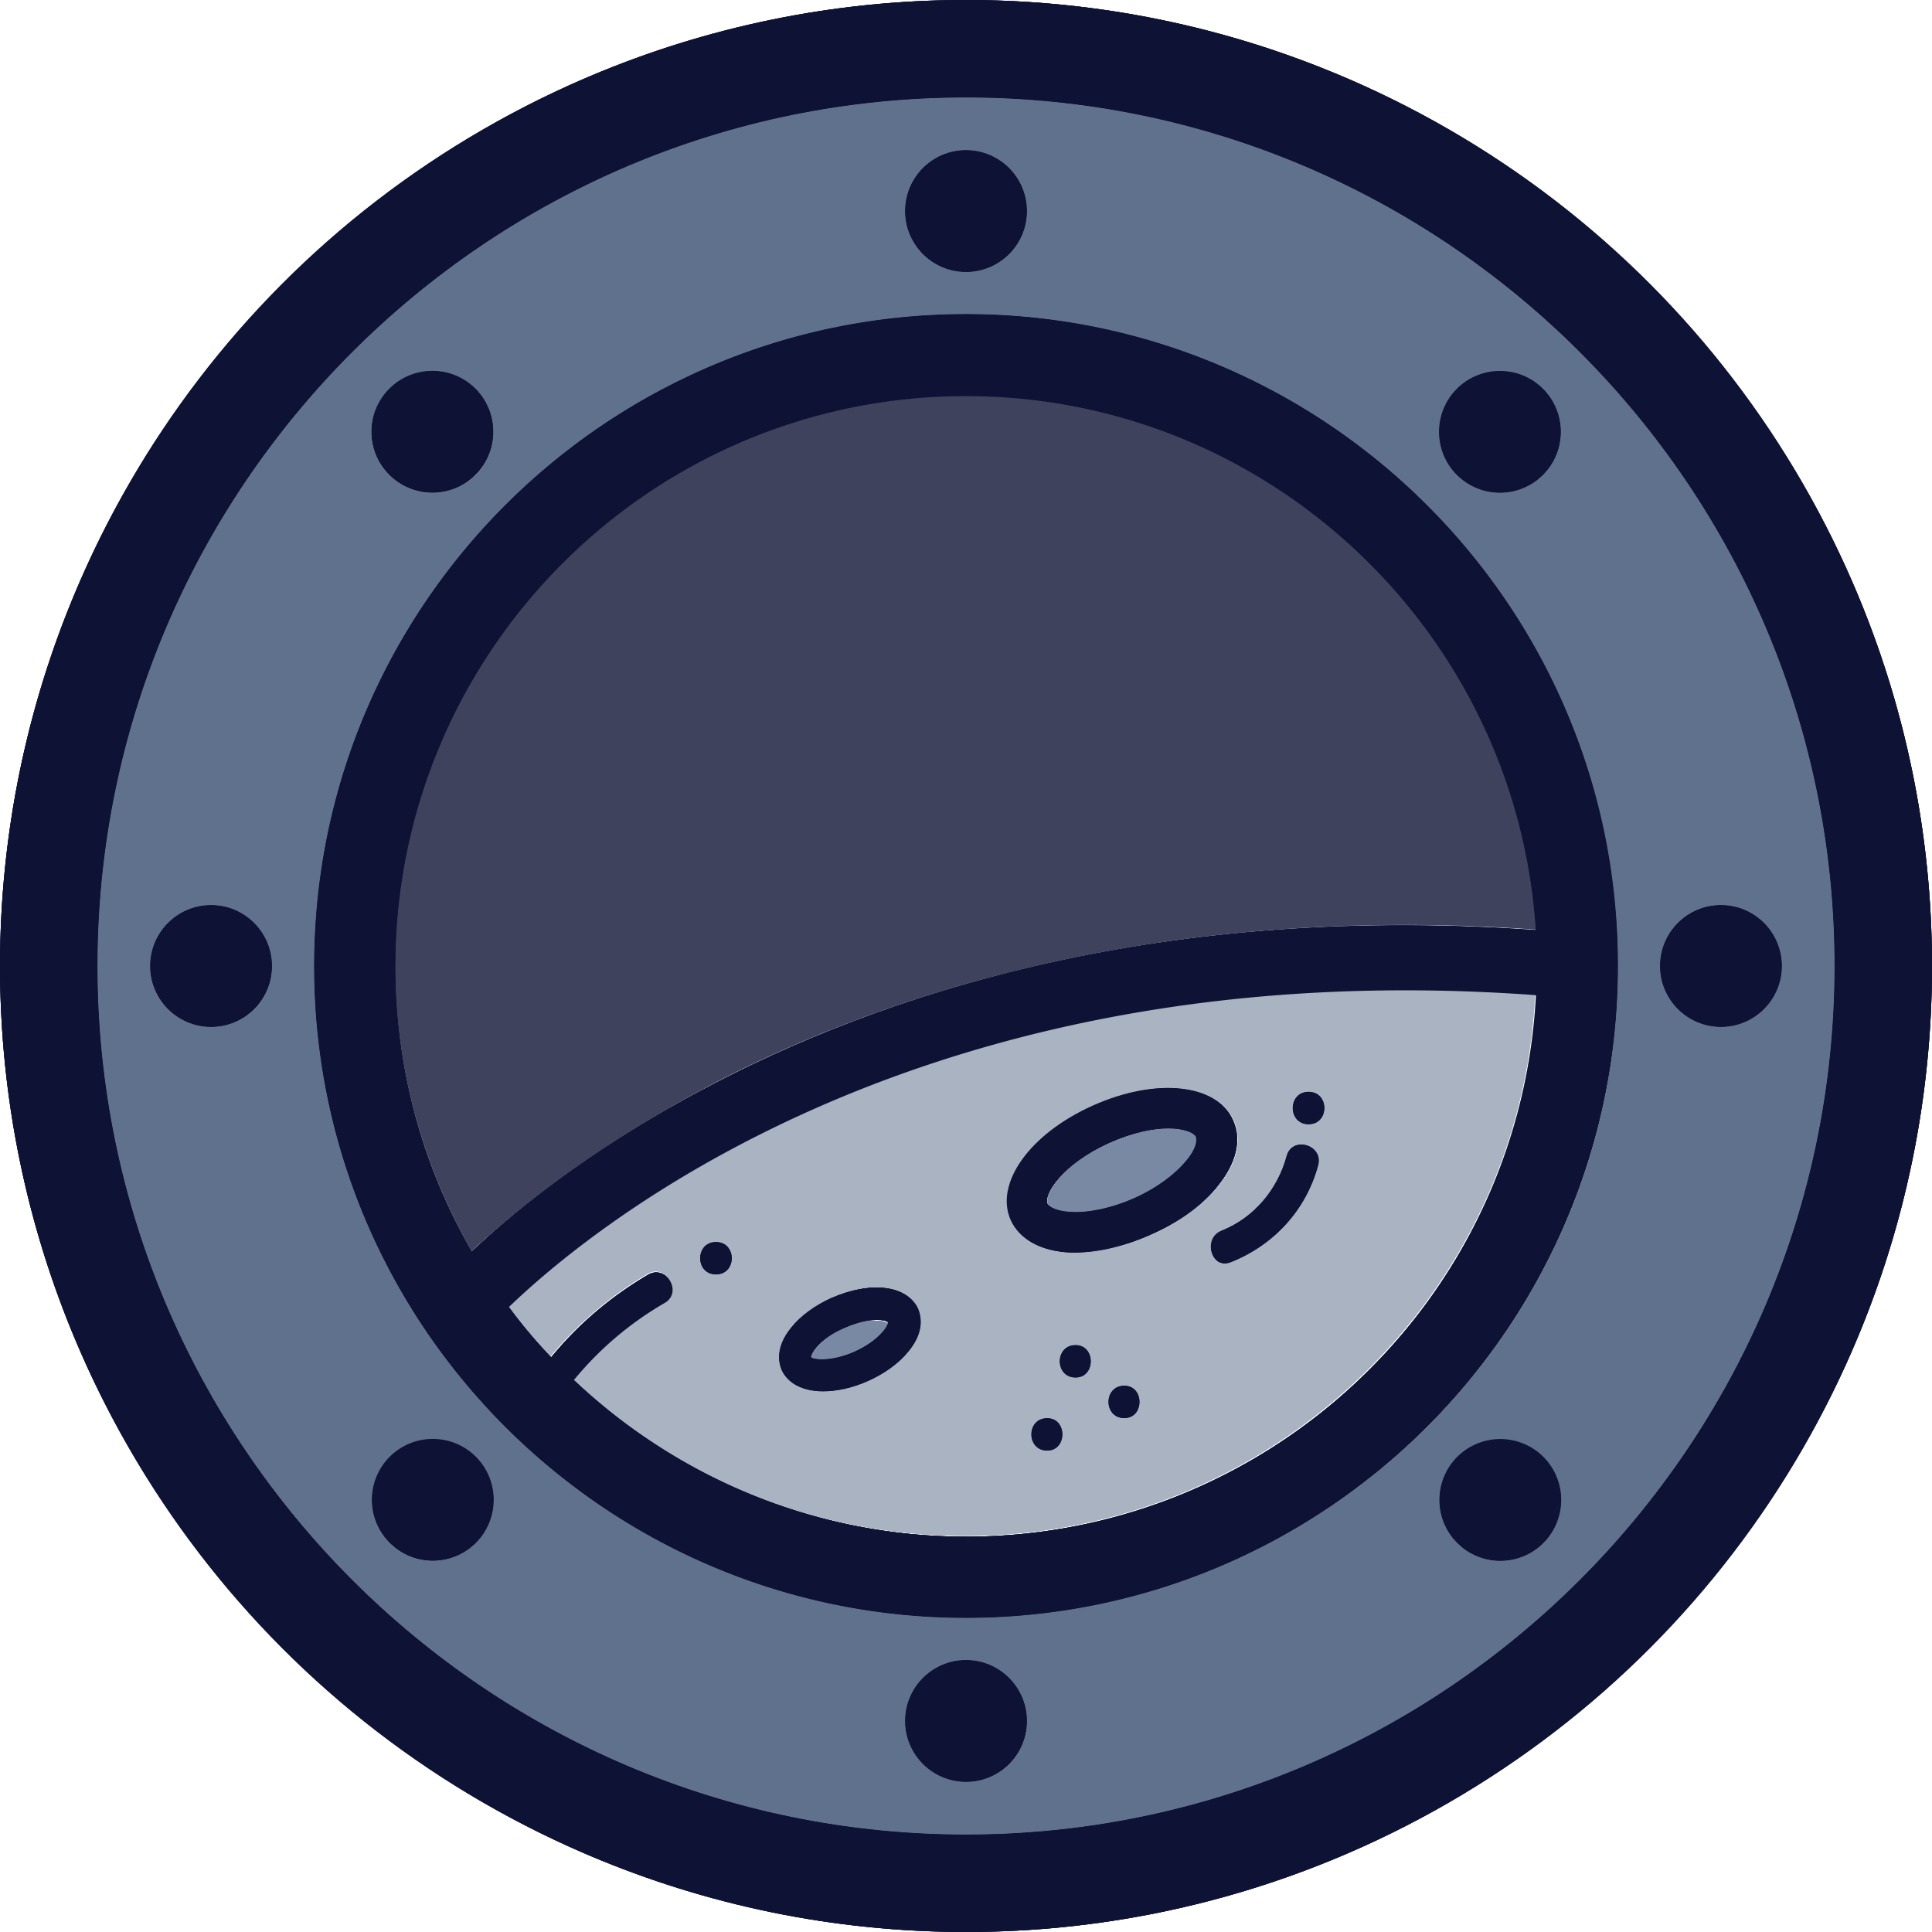 <svg xmlns="http://www.w3.org/2000/svg" xmlns:xlink="http://www.w3.org/1999/xlink" width="238.001" height="238.001" viewBox="0 0 62.971 62.971" xmlns:v="https://vecta.io/nano"><g transform="translate(-87.199 -295.086)"><g fill="none" stroke="#0e1235"><circle cx="118.685" cy="326.571" r="29.898" stroke-width="3.175"/><circle cx="118.685" cy="326.571" r="19.923" stroke-width="2.646"/></g><g fill="#0e1235"><circle cx="118.685" cy="301.965" r="1.984"/><circle cx="118.685" cy="351.178" r="1.984"/><circle cx="94.078" cy="326.571" r="1.984"/><circle cx="143.291" cy="326.571" r="1.984"/><g transform="rotate(315)"><circle cx="-171.589" cy="314.857" r="1.984"/><circle cx="-122.383" cy="314.837" r="1.984"/><circle cx="-146.989" cy="339.464" r="1.984"/><circle cx="-146.983" cy="290.231" r="1.984"/></g></g><g fill="none" stroke="#0e1235"><path d="M102.201 337.763s11.509-13.547 36.433-11.192" stroke-width="2.117" stroke-miterlimit="10"/><g transform="rotate(335.832)"><ellipse cx="-23.521" cy="354.695" rx="3.307" ry="1.64" stroke-width="1.323"/><ellipse cx="-33.866" cy="356.083" rx="1.905" ry=".952" stroke-width="1.058"/></g></g><g fill="#0e1235"><path d="M127.283 336.229c1.402-.556 2.461-1.693 2.857-3.175.185-.661-.847-.952-1.032-.291-.291 1.085-1.058 2.011-2.117 2.434-.609.265-.344 1.27.291 1.032z"/><use xlink:href="#B"/><path d="M105.799 340.197a10.52 10.52 0 0 1 3.069-2.646c.582-.344.053-1.244-.529-.926-1.27.741-2.355 1.667-3.281 2.831-.423.529.317 1.27.741.741z"/><use xlink:href="#B" x="-19.315" y="4.895"/><use xlink:href="#B" x="-8.52" y="10.636"/><use xlink:href="#B" x="-7.594" y="8.255"/><use xlink:href="#B" x="-6.006" y="9.578"/></g><use xlink:href="#C" fill="#7989a3"/><use xlink:href="#D" fill="#60718d"/><use xlink:href="#E" fill="#7989a3"/><use xlink:href="#F" fill="#a9b3c1"/><use xlink:href="#G" fill="#3f425d"/><g fill="#0e1235"><use xlink:href="#H"/><use xlink:href="#I"/><circle cx="118.685" cy="301.965" r="1.984"/><circle cx="118.685" cy="351.178" r="1.984"/><circle cx="94.078" cy="326.571" r="1.984"/><circle cx="143.291" cy="326.571" r="1.984"/><g transform="rotate(315)"><circle cx="-171.589" cy="314.857" r="1.984"/><circle cx="-122.382" cy="314.837" r="1.984"/><circle cx="-146.989" cy="339.463" r="1.984"/><circle cx="-146.983" cy="290.231" r="1.984"/></g><use xlink:href="#J"/><use xlink:href="#K"/><use xlink:href="#L"/><use xlink:href="#M"/><use xlink:href="#M" x="-19.315" y="4.895"/><use xlink:href="#N"/><use xlink:href="#N" x="0.926" y="-2.382"/><use xlink:href="#N" x="2.514" y="-1.059"/></g><use xlink:href="#C" fill="#7989a3"/><use xlink:href="#D" fill="#60718d"/><use xlink:href="#E" fill="#7989a3"/><use xlink:href="#F" fill="#a9b3c1"/><use xlink:href="#G" fill="#3f425d"/><g fill="#0e1235"><use xlink:href="#H"/><use xlink:href="#I"/><circle cx="118.685" cy="301.965" r="1.984"/><circle cx="118.685" cy="351.178" r="1.984"/><circle cx="94.078" cy="326.571" r="1.984"/><circle cx="143.291" cy="326.571" r="1.984"/><g transform="rotate(315)"><circle cx="-171.589" cy="314.857" r="1.984"/><circle cx="-122.382" cy="314.837" r="1.984"/><circle cx="-146.989" cy="339.463" r="1.984"/><circle cx="-146.983" cy="290.231" r="1.984"/></g><use xlink:href="#J"/><use xlink:href="#K"/><use xlink:href="#L"/><use xlink:href="#M"/><use xlink:href="#M" x="-19.315" y="4.895"/><use xlink:href="#N"/><use xlink:href="#N" x="0.926" y="-2.382"/><use xlink:href="#N" x="2.514" y="-1.059"/></g></g><defs ><path id="B" d="M129.85 331.731c.688 0 .688-1.058 0-1.058s-.688 1.058 0 1.058z"/><path id="C" d="M114.716 338.372c-.767.344-1.085.82-1.085.952.079.079.635.159 1.429-.185.741-.344 1.058-.794 1.085-.926a.85.85 0 0 0-.37-.079c-.265-.026-.609.053-1.058.238z"/><path id="D" d="M118.685 298.261c-15.61 0-28.31 12.7-28.31 28.31s12.7 28.31 28.31 28.31 28.31-12.7 28.31-28.31-12.7-28.31-28.31-28.31zm16.007 9.499a2 2 0 0 1 2.805 0 2 2 0 0 1 0 2.805 2 2 0 0 1-2.805 0c-.767-.767-.767-2.011 0-2.805zm-16.007-7.779a2 2 0 0 1 1.984 1.984 2 2 0 0 1-1.984 1.984 2 2 0 0 1-1.984-1.984 1.98 1.98 0 0 1 1.984-1.984zm-18.785 7.779a2 2 0 0 1 2.805 0 2 2 0 0 1 0 2.805 2 2 0 0 1-2.805 0c-.794-.767-.794-2.011 0-2.805zm-5.821 20.796a2 2 0 0 1-1.984-1.984 2 2 0 0 1 1.984-1.984 2 2 0 0 1 1.984 1.984 1.98 1.98 0 0 1-1.984 1.984zm8.625 16.827a2 2 0 0 1-2.805 0 2 2 0 0 1 0-2.805 2 2 0 0 1 2.805 0c.767.767.767 2.011 0 2.805zm15.981 7.779a2 2 0 0 1-1.984-1.984 2 2 0 0 1 1.984-1.984 2 2 0 0 1 1.984 1.984 1.98 1.98 0 0 1-1.984 1.984zm18.812-7.779a2 2 0 0 1-2.805 0 2 2 0 0 1 0-2.805 2 2 0 0 1 2.805 0c.767.767.767 2.011 0 2.805zm5.794-20.796a2 2 0 0 1 1.984 1.984 2 2 0 0 1-1.984 1.984 2 2 0 0 1-1.984-1.984 1.98 1.98 0 0 1 1.984-1.984zm-24.606 23.23c-11.721 0-21.246-9.525-21.246-21.246s9.525-21.246 21.246-21.246 21.246 9.525 21.246 21.246c.026 11.721-9.525 21.246-21.246 21.246z"/><path id="E" d="M125.299 331.863c-.503 0-1.164.132-1.931.476-1.508.661-2.143 1.667-2.011 1.984.053.132.317.265.794.265.582.026 1.323-.132 2.037-.45s1.323-.767 1.693-1.217c.291-.37.37-.635.317-.767-.079-.159-.423-.291-.9-.291z"/><path id="F" d="M103.762 337.657c.423.582.9 1.111 1.376 1.64.9-1.085 1.958-1.984 3.175-2.699.582-.344 1.111.582.529.926-1.138.661-2.117 1.508-2.963 2.514 3.334 3.175 7.832 5.106 12.779 5.106 9.948 0 18.097-7.832 18.574-17.648-19.764-1.455-30.612 7.435-33.47 10.16zm6.773-1.032c-.688 0-.688-1.058 0-1.058s.688 1.058 0 1.058zm6.271 2.514c-.317.37-.767.714-1.296.952s-1.032.344-1.482.344c-.635 0-1.138-.238-1.349-.688-.106-.238-.212-.741.317-1.402.317-.37.767-.714 1.296-.952 1.296-.582 2.461-.423 2.831.344.106.265.212.767-.317 1.402zm4.524 3.228c-.688 0-.688-1.058 0-1.058.661 0 .661 1.058 0 1.058zm.926-2.381c-.688 0-.688-1.058 0-1.058.661 0 .661 1.058 0 1.058zm1.588 1.323c-.688 0-.688-1.058 0-1.058.661 0 .661 1.058 0 1.058zm-1.588-5.397h-.159c-.953-.026-1.64-.423-1.931-1.058-.529-1.191.609-2.805 2.672-3.731s4.022-.714 4.577.476c.291.635.106 1.402-.503 2.143-.503.609-1.27 1.191-2.17 1.587-.873.37-1.746.582-2.487.582zm7.911-2.858c-.397 1.482-1.455 2.619-2.858 3.175-.635.265-.9-.767-.291-1.032 1.058-.423 1.826-1.349 2.117-2.434.185-.661 1.191-.37 1.032.291zm-.317-1.323c-.688 0-.688-1.058 0-1.058s.688 1.058 0 1.058z"/><path id="G" d="M118.685 307.971c-10.266 0-18.6 8.334-18.6 18.6 0 3.387.926 6.562 2.487 9.287 1.402-1.296 4.048-3.466 8.017-5.53 5.371-2.778 14.314-5.821 26.67-4.948-.609-9.71-8.705-17.41-18.574-17.41z"/><path id="H" d="M118.685 295.086c-17.357 0-31.485 14.129-31.485 31.485s14.129 31.485 31.485 31.485 31.485-14.129 31.485-31.485-14.129-31.485-31.485-31.485zm0 59.796c-15.61 0-28.31-12.7-28.31-28.31s12.7-28.31 28.31-28.31 28.31 12.7 28.31 28.31-12.7 28.31-28.31 28.31z"/><path id="I" d="M118.685 305.325c-11.721 0-21.246 9.525-21.246 21.246s9.525 21.246 21.246 21.246 21.246-9.525 21.246-21.246c.026-11.721-9.525-21.246-21.246-21.246zm0 39.846c-4.948 0-9.446-1.958-12.779-5.106a10.85 10.85 0 0 1 2.963-2.514c.582-.344.053-1.244-.529-.926-1.217.714-2.275 1.614-3.175 2.699-.503-.529-.953-1.058-1.376-1.64 2.831-2.725 13.705-11.615 33.496-10.16-.503 9.816-8.652 17.648-18.6 17.648zm-8.096-14.817c-3.969 2.037-6.615 4.207-8.017 5.53-1.588-2.725-2.487-5.9-2.487-9.287 0-10.266 8.334-18.6 18.6-18.6 9.869 0 17.965 7.726 18.574 17.436-12.356-.926-21.299 2.143-26.67 4.921z"/><path id="J" d="M126.887 333.742c.609-.741.794-1.508.503-2.143-.529-1.191-2.514-1.402-4.577-.476s-3.201 2.54-2.672 3.731c.291.635.979 1.005 1.931 1.058h.159c.767 0 1.64-.212 2.461-.582.926-.397 1.693-.952 2.196-1.587zm-1.032-.82c-.37.45-.979.9-1.693 1.217s-1.455.476-2.037.45c-.476-.026-.714-.159-.794-.265-.132-.317.503-1.296 2.011-1.984.767-.344 1.429-.476 1.931-.476s.82.132.9.265c.053.132 0 .423-.317.794z"/><path id="K" d="M114.292 337.393c-.529.238-1.005.582-1.296.952-.529.635-.423 1.138-.317 1.402.212.45.714.688 1.349.688.45 0 .953-.106 1.482-.344s1.005-.582 1.296-.952c.529-.635.423-1.138.317-1.402-.37-.767-1.535-.9-2.831-.344zm.767 1.746c-.767.344-1.349.265-1.429.185 0-.132.291-.609 1.085-.952.423-.185.794-.265 1.058-.265.185 0 .317.026.37.079 0 .132-.317.609-1.085.952z"/><path id="L" d="M129.136 332.763c-.291 1.085-1.058 2.011-2.117 2.434-.635.238-.344 1.27.291 1.032 1.402-.556 2.461-1.693 2.858-3.175.159-.661-.847-.952-1.032-.291z"/><path id="M" d="M129.85 330.672c-.688 0-.688 1.058 0 1.058s.688-1.058 0-1.058z"/><path id="N" d="M121.33 341.309c-.688 0-.688 1.058 0 1.058.661 0 .661-1.058 0-1.058z"/></defs></svg>